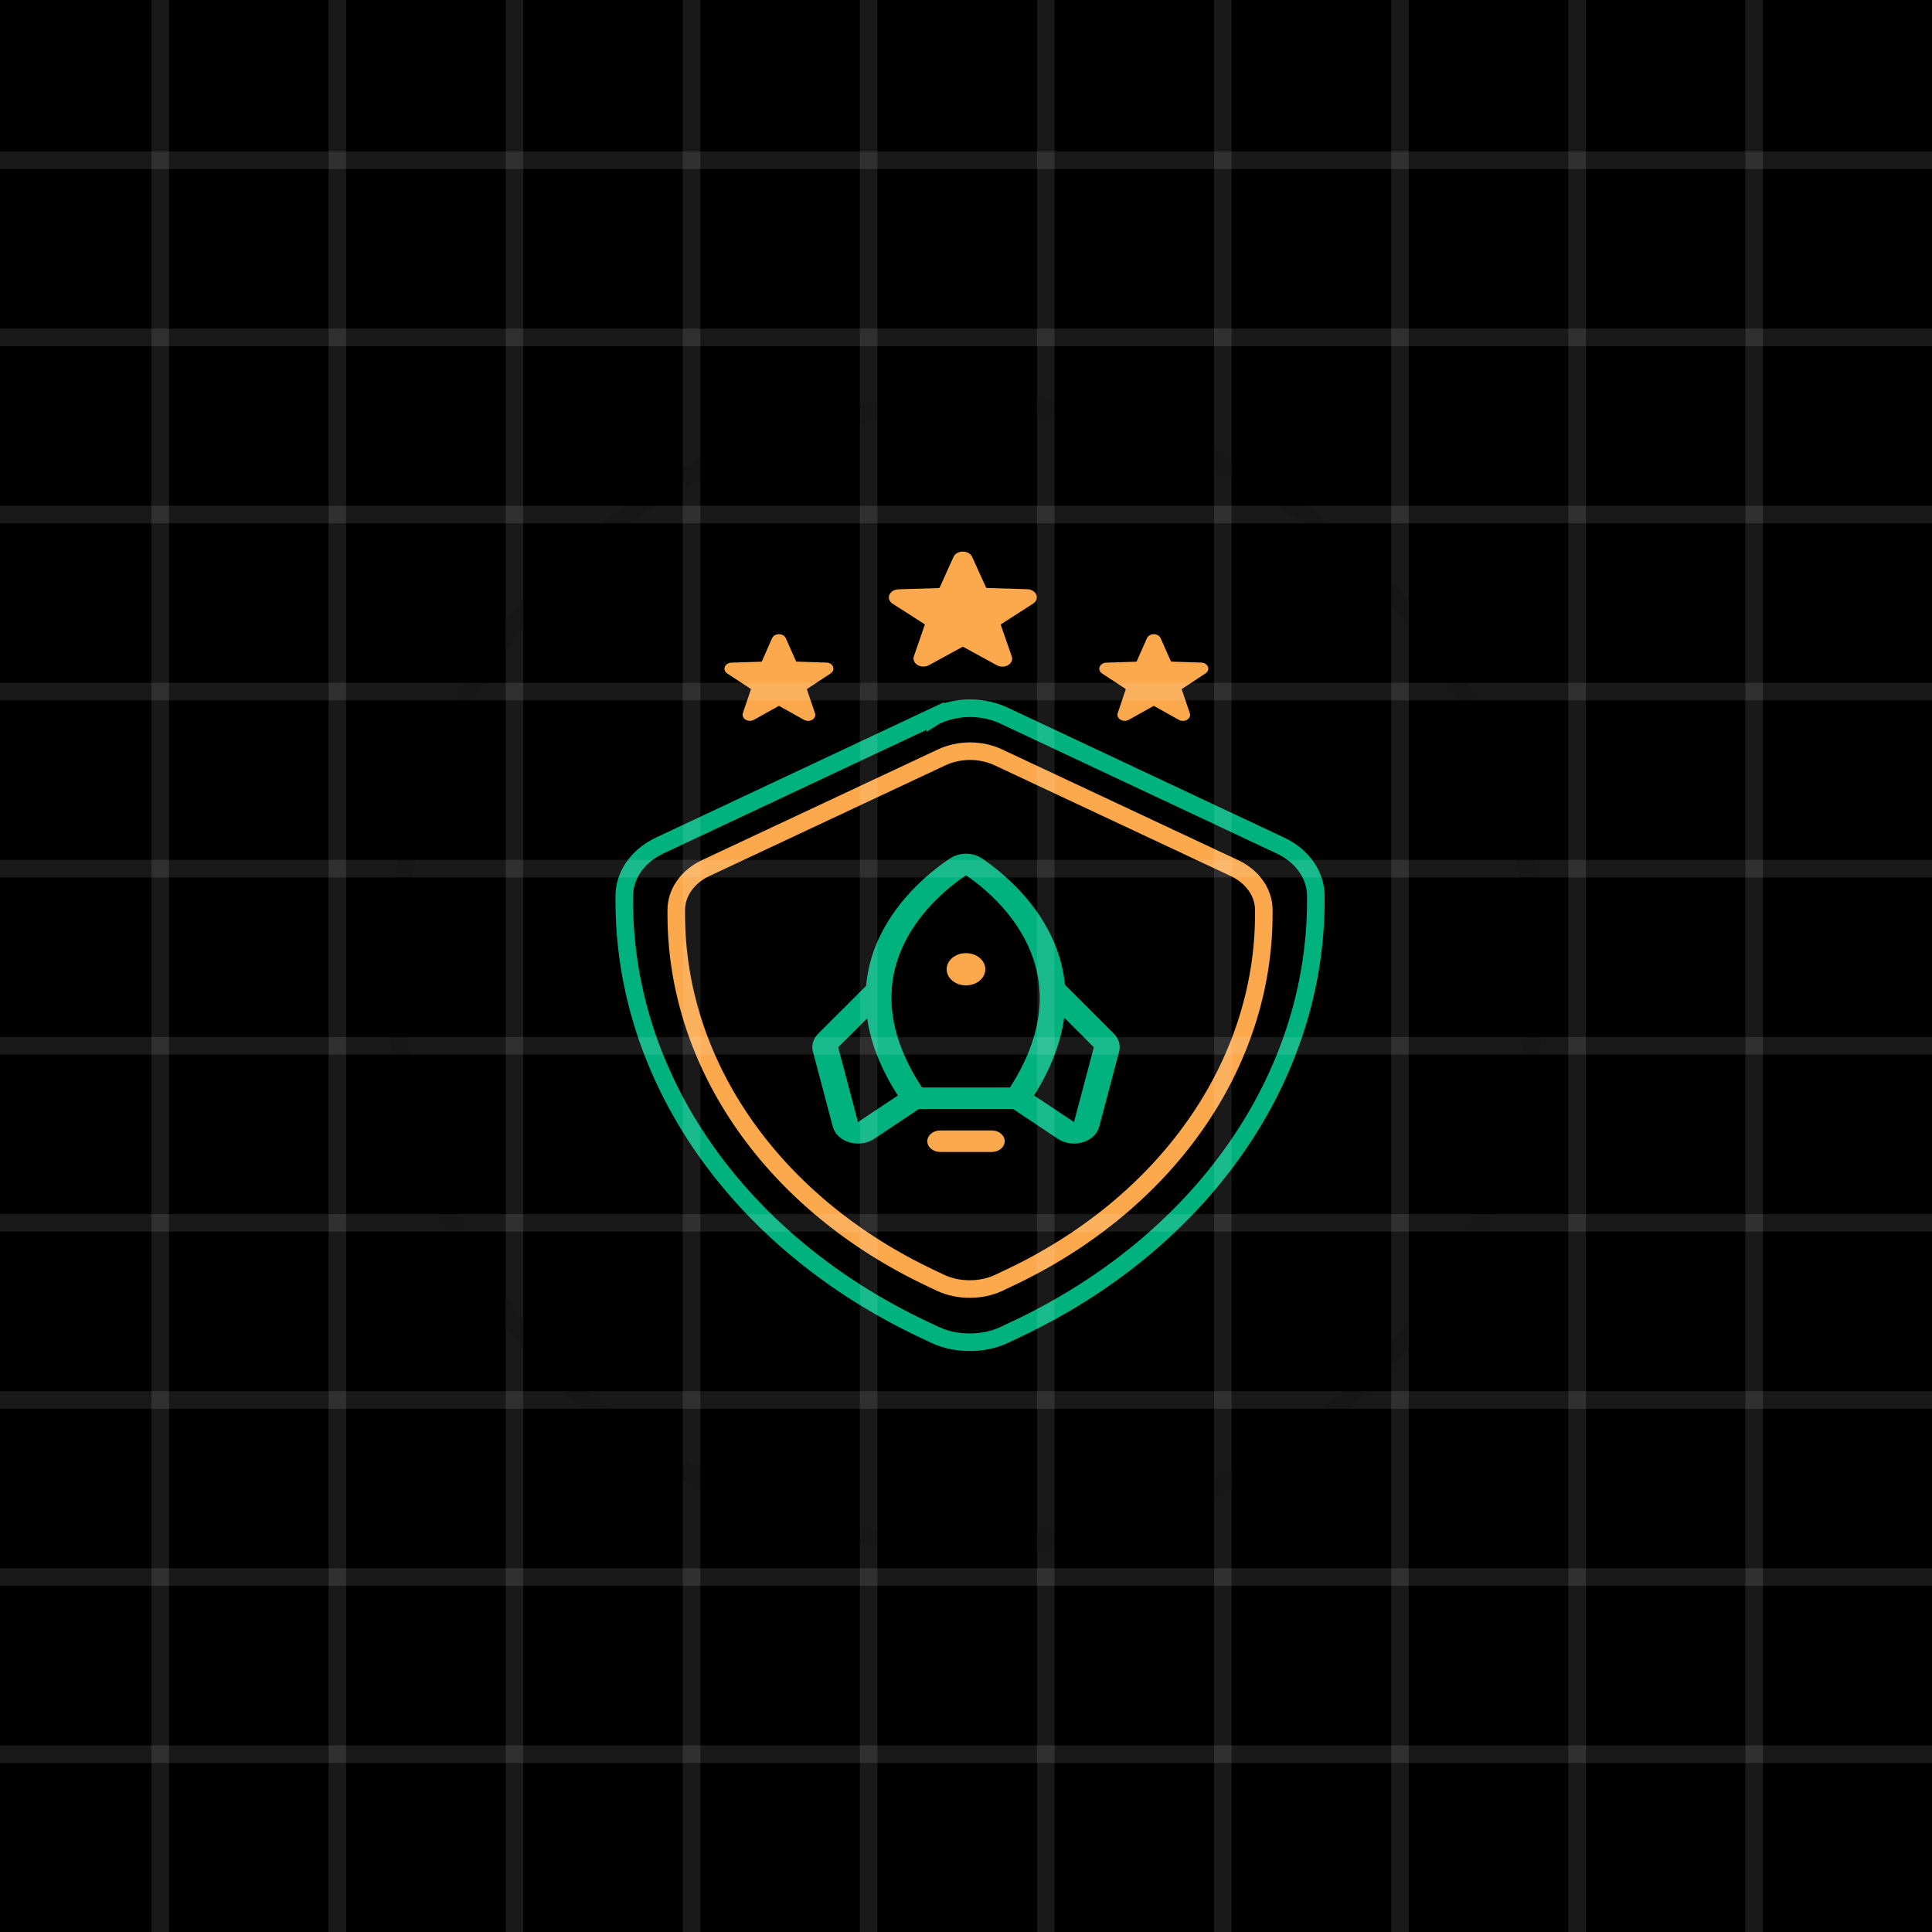 <svg width="110" height="110" viewBox="0 0 110 110" fill="none" xmlns="http://www.w3.org/2000/svg">
<rect x="0" y="0" width="110" height="110" fill="#333333" stroke="none"/>
<g clip-path="url(#clip0_2_7370)">
<rect width="110" height="110" fill="black"/>
<path d="M55.233 76.42V76.42L55.222 76.42C54.532 76.429 53.851 76.287 53.248 76.008C53.247 76.008 53.246 76.008 53.245 76.007L52.576 75.691L52.575 75.691C47.407 73.249 43.107 69.706 40.114 65.423C37.122 61.14 35.545 56.271 35.544 51.313C35.544 51.313 35.544 51.313 35.544 51.313V51.05H35.544L35.544 51.046C35.537 50.462 35.717 49.887 36.064 49.38C36.411 48.874 36.912 48.453 37.517 48.161L53.249 40.767V40.768L53.254 40.765C53.855 40.475 54.536 40.323 55.23 40.323C55.924 40.323 56.606 40.475 57.207 40.765V40.765L57.212 40.767L72.941 48.16C72.942 48.16 72.943 48.16 72.944 48.161C73.549 48.453 74.05 48.874 74.397 49.38C74.744 49.887 74.923 50.462 74.917 51.046V51.05V51.312C74.911 56.274 73.327 61.146 70.327 65.429C67.327 69.712 63.018 73.253 57.841 75.69L57.84 75.691L57.17 76.007C57.169 76.008 57.169 76.008 57.168 76.009C56.576 76.282 55.91 76.423 55.233 76.42Z" stroke="#00B37E"/>
<path d="M47.286 38.347C47.355 38.304 47.407 38.244 47.434 38.175C47.46 38.106 47.46 38.032 47.433 37.964C47.407 37.895 47.355 37.834 47.285 37.791C47.215 37.748 47.131 37.725 47.045 37.724L45.36 37.67C45.351 37.67 45.343 37.667 45.337 37.663C45.33 37.659 45.325 37.654 45.322 37.647L44.74 36.337C44.711 36.27 44.658 36.212 44.588 36.172C44.518 36.131 44.435 36.109 44.35 36.109C44.265 36.109 44.181 36.131 44.112 36.172C44.042 36.212 43.989 36.27 43.959 36.337L43.379 37.652C43.376 37.658 43.371 37.664 43.364 37.668C43.358 37.672 43.35 37.675 43.342 37.675L41.657 37.728C41.57 37.729 41.486 37.753 41.416 37.796C41.346 37.839 41.295 37.899 41.268 37.968C41.241 38.037 41.241 38.111 41.268 38.18C41.294 38.249 41.346 38.309 41.415 38.352L42.737 39.218C42.744 39.222 42.748 39.228 42.751 39.235C42.754 39.242 42.754 39.249 42.752 39.255L42.297 40.599C42.273 40.667 42.276 40.74 42.304 40.807C42.331 40.874 42.383 40.933 42.453 40.975C42.522 41.017 42.605 41.039 42.69 41.041C42.775 41.042 42.859 41.021 42.93 40.981L44.326 40.201C44.333 40.197 44.341 40.195 44.35 40.195C44.358 40.195 44.366 40.197 44.373 40.201L45.77 40.981C45.839 41.022 45.923 41.044 46.008 41.044C46.094 41.044 46.177 41.022 46.247 40.981C46.316 40.94 46.368 40.881 46.396 40.814C46.424 40.747 46.426 40.675 46.402 40.606L45.944 39.258C45.941 39.252 45.941 39.245 45.944 39.238C45.947 39.231 45.952 39.225 45.959 39.221L47.286 38.347Z" fill="#FBA94C"/>
<path d="M68.627 38.347C68.697 38.304 68.749 38.244 68.775 38.175C68.801 38.106 68.801 38.032 68.775 37.964C68.748 37.895 68.696 37.834 68.626 37.791C68.557 37.748 68.473 37.725 68.386 37.724L66.701 37.67C66.693 37.67 66.685 37.667 66.678 37.663C66.671 37.659 66.666 37.654 66.664 37.647L66.081 36.337C66.052 36.27 65.999 36.212 65.929 36.172C65.859 36.131 65.776 36.109 65.691 36.109C65.606 36.109 65.523 36.131 65.453 36.172C65.383 36.212 65.33 36.27 65.301 36.337L64.72 37.652C64.718 37.658 64.713 37.664 64.706 37.668C64.699 37.672 64.691 37.675 64.683 37.675L62.998 37.728C62.911 37.729 62.827 37.753 62.758 37.796C62.688 37.839 62.636 37.899 62.609 37.968C62.583 38.037 62.583 38.111 62.609 38.18C62.635 38.249 62.687 38.309 62.757 38.352L64.078 39.218C64.085 39.222 64.09 39.228 64.093 39.235C64.095 39.242 64.095 39.249 64.093 39.255L63.638 40.599C63.615 40.667 63.617 40.74 63.645 40.807C63.673 40.874 63.725 40.933 63.794 40.975C63.863 41.017 63.946 41.039 64.031 41.041C64.117 41.042 64.2 41.021 64.271 40.981L65.668 40.201C65.675 40.197 65.683 40.195 65.691 40.195C65.7 40.195 65.708 40.197 65.715 40.201L67.111 40.981C67.181 41.022 67.264 41.044 67.35 41.044C67.435 41.044 67.519 41.022 67.588 40.981C67.657 40.94 67.71 40.881 67.737 40.814C67.765 40.747 67.767 40.675 67.744 40.606L67.285 39.258C67.283 39.252 67.283 39.245 67.285 39.238C67.288 39.231 67.293 39.225 67.3 39.221L68.627 38.347Z" fill="#FBA94C"/>
<path d="M58.806 34.376C58.9 34.318 58.97 34.238 59.006 34.147C59.042 34.056 59.042 33.957 59.006 33.866C58.969 33.775 58.899 33.695 58.804 33.638C58.71 33.58 58.596 33.549 58.478 33.547L56.191 33.477C56.179 33.476 56.169 33.473 56.16 33.467C56.151 33.462 56.144 33.454 56.14 33.446L55.349 31.706C55.31 31.617 55.237 31.541 55.143 31.487C55.048 31.433 54.935 31.404 54.819 31.404C54.704 31.404 54.591 31.433 54.496 31.487C54.401 31.541 54.329 31.617 54.289 31.706L53.502 33.452C53.498 33.461 53.491 33.468 53.482 33.474C53.473 33.479 53.462 33.482 53.451 33.483L51.164 33.553C51.046 33.555 50.932 33.587 50.837 33.644C50.742 33.701 50.672 33.781 50.636 33.872C50.6 33.963 50.599 34.062 50.635 34.153C50.671 34.245 50.741 34.325 50.836 34.382L52.63 35.531C52.639 35.537 52.646 35.545 52.649 35.554C52.653 35.563 52.653 35.572 52.65 35.581L52.033 37.364C52.001 37.455 52.004 37.552 52.042 37.641C52.079 37.73 52.15 37.808 52.244 37.864C52.338 37.919 52.45 37.95 52.566 37.951C52.682 37.953 52.796 37.925 52.892 37.872L54.788 36.836C54.797 36.831 54.808 36.828 54.819 36.828C54.831 36.828 54.842 36.831 54.851 36.836L56.747 37.872C56.842 37.927 56.955 37.956 57.071 37.956C57.187 37.956 57.3 37.927 57.395 37.872C57.489 37.817 57.56 37.74 57.598 37.651C57.635 37.562 57.638 37.465 57.606 37.375L56.983 35.585C56.98 35.576 56.98 35.567 56.984 35.558C56.988 35.549 56.995 35.541 57.004 35.536L58.806 34.376Z" fill="#FBA94C"/>
<path d="M55.233 73.39V73.39L55.222 73.39C54.647 73.397 54.08 73.279 53.576 73.048C53.575 73.047 53.575 73.047 53.574 73.047L53.003 72.777L53.003 72.777C48.602 70.702 44.942 67.692 42.395 64.053C39.848 60.414 38.505 56.278 38.504 52.066V52.066V51.842H38.504L38.504 51.838C38.499 51.352 38.648 50.874 38.938 50.453C39.226 50.032 39.644 49.682 40.148 49.439L53.577 43.14L53.583 43.137C54.083 42.896 54.652 42.769 55.23 42.769C55.809 42.769 56.377 42.896 56.878 43.137L56.883 43.14L70.312 49.439C70.817 49.682 71.234 50.032 71.523 50.453C71.812 50.874 71.962 51.352 71.956 51.838V51.842V52.065C71.951 56.281 70.603 60.419 68.049 64.058C65.495 67.697 61.828 70.706 57.42 72.777L57.419 72.777L56.848 73.047C56.848 73.047 56.847 73.047 56.846 73.048C56.353 73.275 55.797 73.393 55.233 73.39Z" stroke="#FBA94C"/>
<path fill-rule="evenodd" clip-rule="evenodd" d="M52.797 64.976C52.797 64.638 53.126 64.364 53.531 64.364H56.469C56.874 64.364 57.203 64.638 57.203 64.976C57.203 65.314 56.874 65.588 56.469 65.588H53.531C53.126 65.588 52.797 65.314 52.797 64.976Z" fill="#FBA94C"/>
<path fill-rule="evenodd" clip-rule="evenodd" d="M54.077 48.883C54.337 48.704 54.663 48.606 55 48.606C55.338 48.606 55.665 48.705 55.925 48.885C56.837 49.503 58.811 51.037 59.903 53.403C61.011 55.802 61.179 58.993 58.576 62.83C58.446 63.022 58.202 63.14 57.937 63.14H52.063C51.8 63.14 51.558 63.024 51.427 62.834C48.77 58.997 48.933 55.801 50.053 53.398C51.156 51.032 53.154 49.498 54.077 48.883ZM55 49.835L55 49.835C54.176 50.384 52.394 51.756 51.422 53.841C50.493 55.833 50.274 58.538 52.492 61.916H57.503C59.675 58.54 59.452 55.835 58.532 53.842C57.571 51.76 55.817 50.39 55 49.835Z" fill="#00B37E"/>
<path fill-rule="evenodd" clip-rule="evenodd" d="M50.505 55.894C50.816 56.11 50.858 56.496 50.598 56.756L47.722 59.626C47.722 59.626 47.722 59.627 47.722 59.628L48.851 63.886L51.604 62.051C51.921 61.84 52.383 61.882 52.636 62.146C52.889 62.41 52.838 62.795 52.521 63.006L49.768 64.842C49.573 64.972 49.342 65.058 49.096 65.093C48.851 65.127 48.599 65.109 48.364 65.041C48.129 64.972 47.919 64.854 47.753 64.699C47.588 64.544 47.472 64.356 47.418 64.154L47.417 64.152L46.29 59.899C46.237 59.717 46.236 59.527 46.288 59.344C46.34 59.16 46.444 58.989 46.591 58.845L49.471 55.971C49.731 55.712 50.194 55.677 50.505 55.894Z" fill="#00B37E"/>
<path fill-rule="evenodd" clip-rule="evenodd" d="M59.44 55.832C59.752 55.616 60.215 55.651 60.475 55.91L63.409 58.845C63.556 58.989 63.66 59.16 63.712 59.344C63.763 59.527 63.763 59.717 63.71 59.899L62.583 64.152L62.582 64.154C62.528 64.356 62.412 64.544 62.247 64.699C62.081 64.854 61.871 64.972 61.636 65.041C61.401 65.109 61.149 65.127 60.904 65.093C60.658 65.058 60.427 64.972 60.232 64.842L57.478 63.006C57.162 62.795 57.11 62.41 57.364 62.146C57.617 61.882 58.079 61.84 58.396 62.051L61.149 63.886L62.278 59.627C62.278 59.627 62.278 59.626 62.278 59.626L59.346 56.694C59.087 56.434 59.129 56.048 59.44 55.832Z" fill="#00B37E"/>
<path d="M55 56.103C55.608 56.103 56.101 55.693 56.101 55.185C56.101 54.679 55.608 54.268 55 54.268C54.392 54.268 53.898 54.679 53.898 55.185C53.898 55.693 54.392 56.103 55 56.103Z" fill="#FBA94C"/>
<line y1="9.125" x2="110" y2="9.125" stroke="white" stroke-opacity="0.1"/>
<line y1="19.208" x2="110" y2="19.208" stroke="white" stroke-opacity="0.1"/>
<line y1="29.292" x2="110" y2="29.292" stroke="white" stroke-opacity="0.1"/>
<line y1="39.375" x2="110" y2="39.375" stroke="white" stroke-opacity="0.1"/>
<line y1="49.458" x2="110" y2="49.458" stroke="white" stroke-opacity="0.1"/>
<line y1="59.542" x2="110" y2="59.542" stroke="white" stroke-opacity="0.1"/>
<line y1="69.625" x2="110" y2="69.625" stroke="white" stroke-opacity="0.1"/>
<line y1="79.708" x2="110" y2="79.708" stroke="white" stroke-opacity="0.1"/>
<line y1="89.792" x2="110" y2="89.792" stroke="white" stroke-opacity="0.1"/>
<line y1="99.875" x2="110" y2="99.875" stroke="white" stroke-opacity="0.1"/>
<line x1="9.125" y1="110" x2="9.125" y2="2.00344e-08" stroke="white" stroke-opacity="0.1"/>
<line x1="19.208" y1="110" x2="19.208" y2="2.00344e-08" stroke="white" stroke-opacity="0.1"/>
<line x1="29.292" y1="110" x2="29.292" y2="2.00344e-08" stroke="white" stroke-opacity="0.1"/>
<line x1="39.375" y1="110" x2="39.375" y2="2.00344e-08" stroke="white" stroke-opacity="0.1"/>
<line x1="49.458" y1="110" x2="49.458" y2="2.00344e-08" stroke="white" stroke-opacity="0.1"/>
<line x1="59.542" y1="110" x2="59.542" y2="2.00344e-08" stroke="white" stroke-opacity="0.1"/>
<line x1="69.625" y1="110" x2="69.625" y2="2.00344e-08" stroke="white" stroke-opacity="0.1"/>
<line x1="79.708" y1="110" x2="79.708" y2="2.00344e-08" stroke="white" stroke-opacity="0.1"/>
<line x1="89.792" y1="110" x2="89.792" y2="2.00344e-08" stroke="white" stroke-opacity="0.1"/>
<line x1="99.875" y1="110" x2="99.875" y2="2.00344e-08" stroke="white" stroke-opacity="0.1"/>
<circle cx="55" cy="55.458" r="32.5" stroke="black" stroke-opacity="0.1"/>
</g>
<defs>
<clipPath id="clip0_2_7370">
<rect width="110" height="110" fill="white"/>
</clipPath>
</defs>
</svg>
